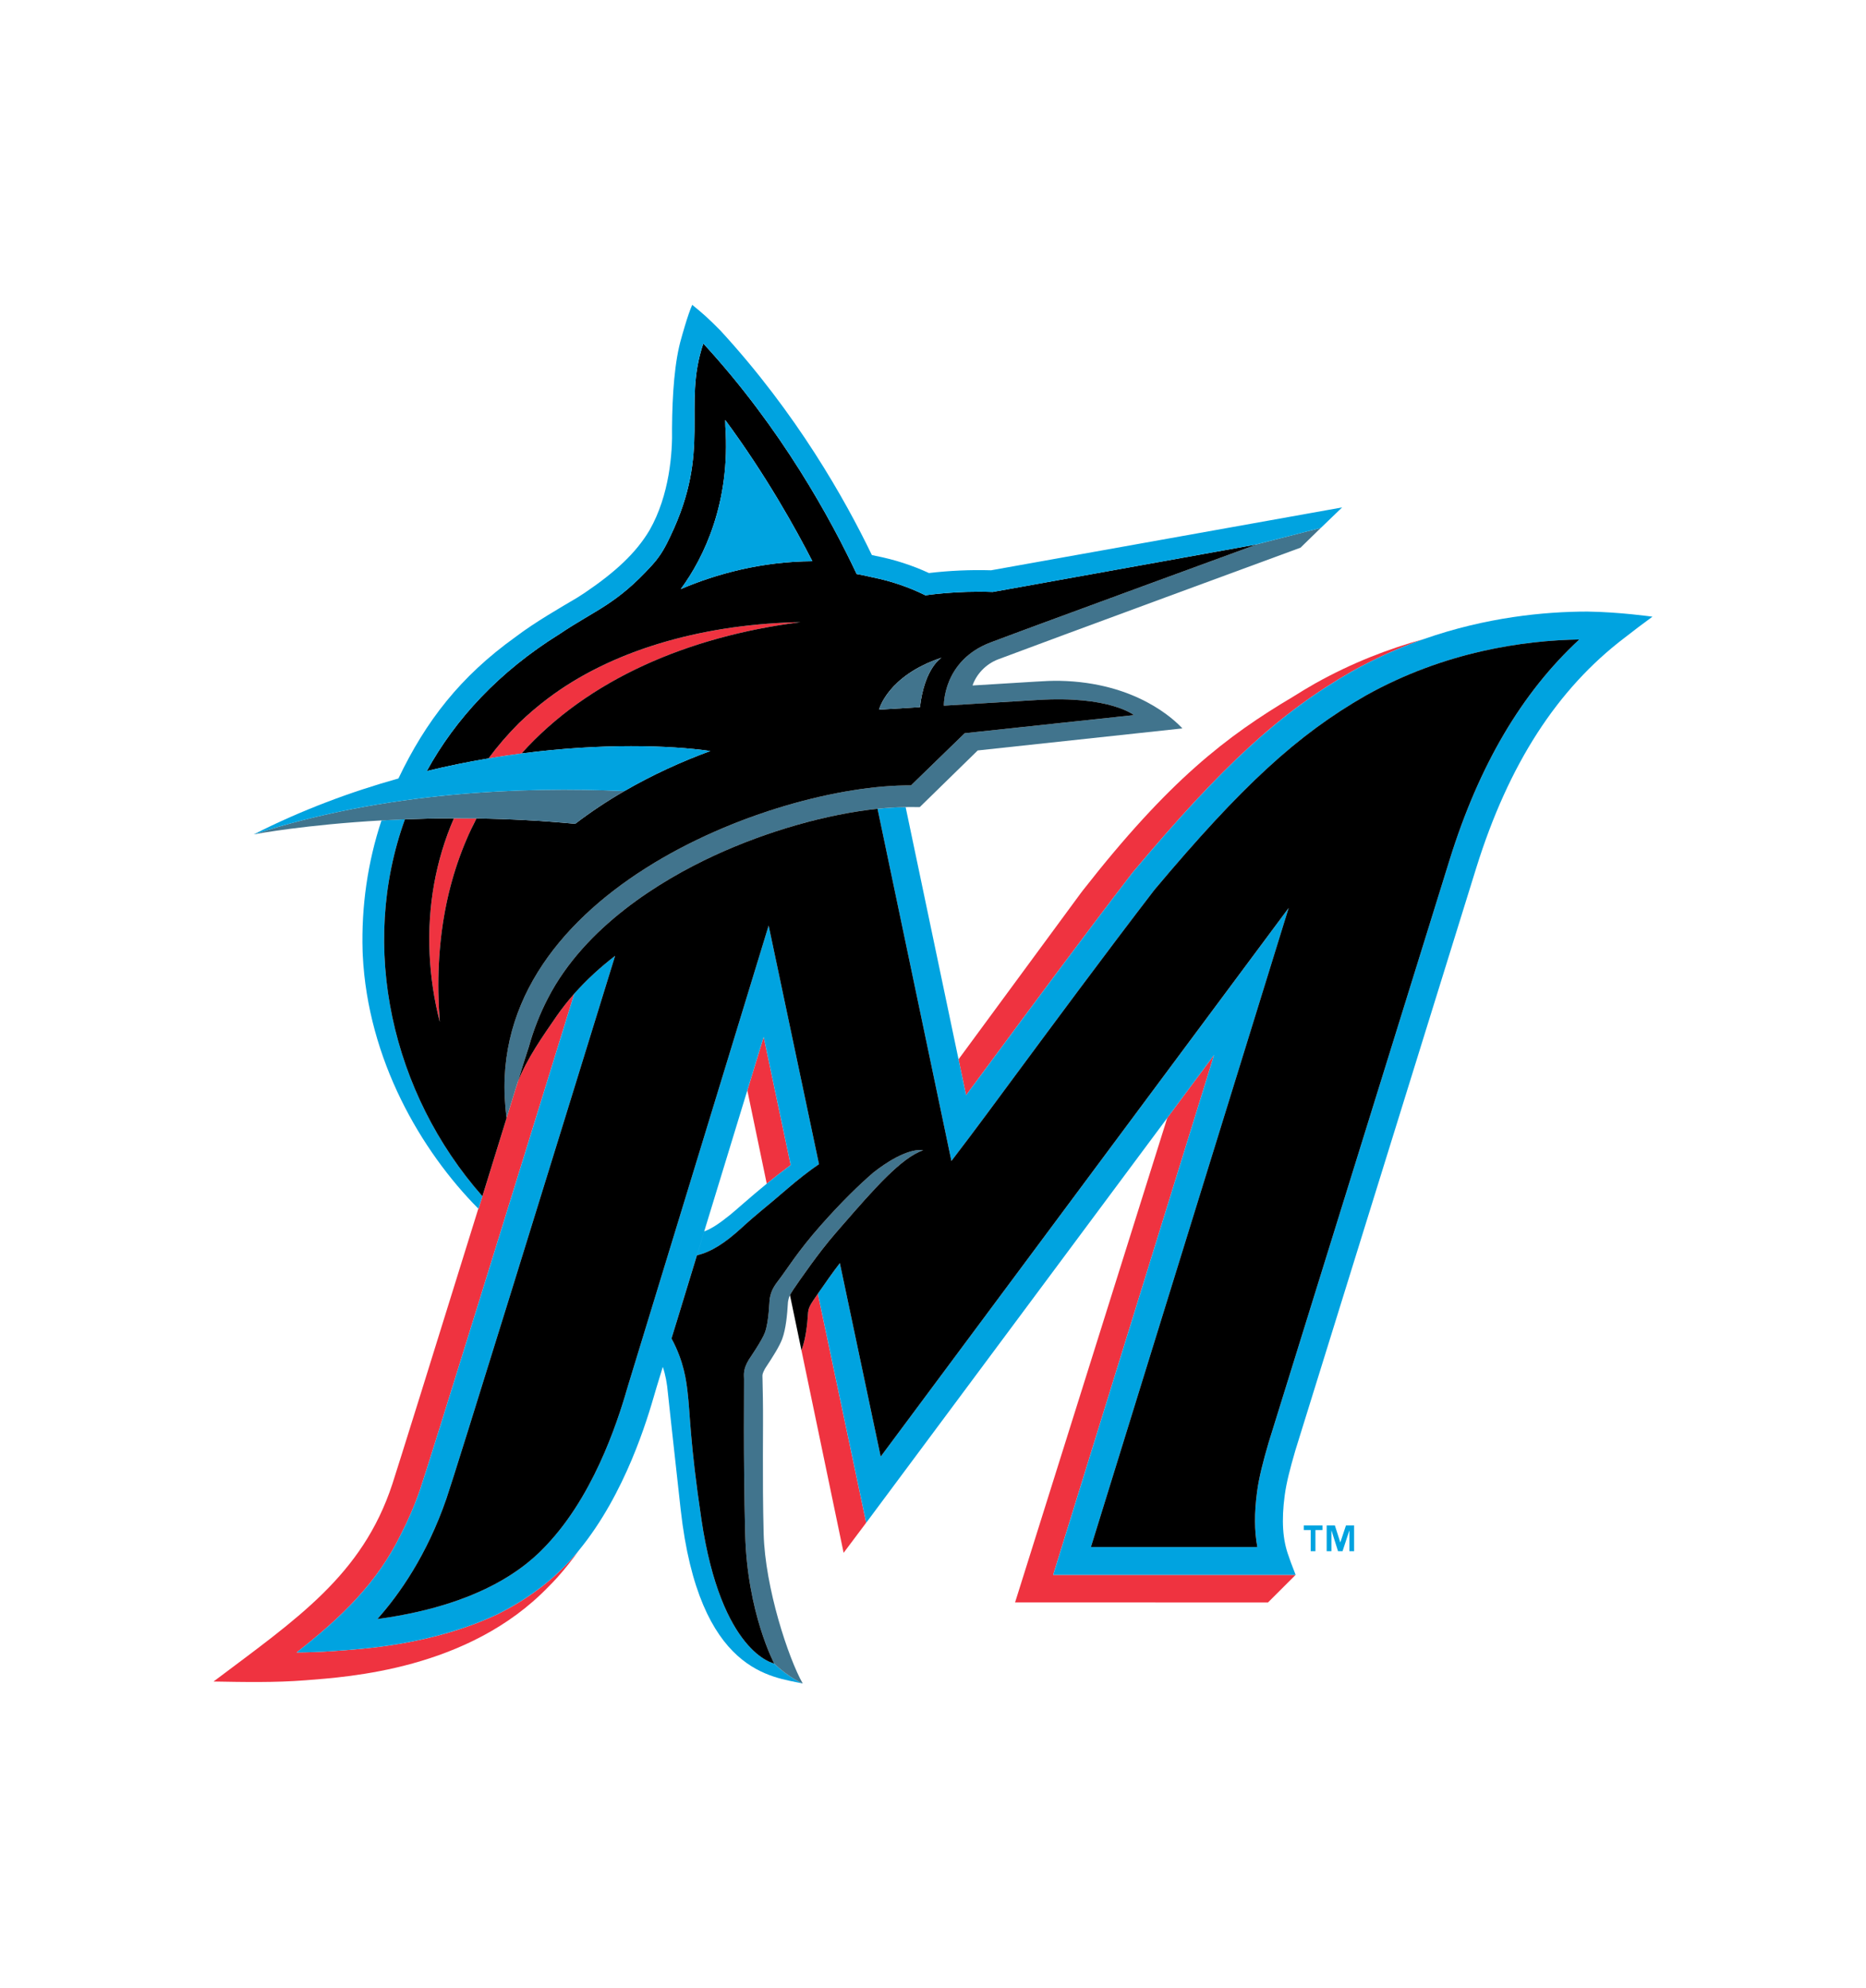 <?xml version="1.0" encoding="UTF-8"?>
<svg xmlns="http://www.w3.org/2000/svg" xmlns:xlink="http://www.w3.org/1999/xlink" width="304px" height="324px" viewBox="0 0 304 304" version="1.1">
<g id="surface1">
<path style=" stroke:none;fill-rule:nonzero;fill:rgb(93.725%,20%,25.098%);fill-opacity:1;" d="M 161.211 163.297 C 167.594 154.656 176.34 142.824 184.492 132.215 L 184.555 132.137 C 199.223 114.664 208.566 106.094 220.258 99.395 C 223.996 97.309 227.91 95.551 231.953 94.137 C 226.266 95.699 220.262 98.004 214.258 101.367 C 213.051 102.055 211.863 102.77 210.688 103.512 C 199.797 109.977 190.449 117.156 176.43 135.07 C 176.312 135.219 176.16 135.418 176.047 135.574 C 169.422 144.59 162.793 153.605 156.16 162.617 L 157.387 168.465 C 158.492 166.973 159.781 165.23 161.211 163.297 Z M 124.914 182.879 C 126.191 181.836 127.492 180.824 128.816 179.844 L 124.414 158.969 L 121.754 167.68 Z M 132.508 201.879 C 131.875 202.805 131.715 203.266 131.656 203.789 C 131.648 203.848 131.645 203.906 131.641 203.965 C 131.531 205.832 131.246 208.191 130.637 209.844 C 130.617 209.898 130.59 209.961 130.566 210.02 L 128.926 202.148 L 137.438 243.031 L 141.113 238.129 L 133.238 200.805 Z M 197.789 161.906 L 190.168 172.156 L 165.371 251.113 L 206.57 251.125 L 211.074 246.625 L 171.574 246.625 Z M 81.051 253.043 C 70.312 258.078 59.105 258.699 54.223 259.047 C 52.23 259.191 50.266 259.25 48.32 259.266 C 55.66 253.523 61.473 247.918 65.34 239.973 C 66.551 237.625 67.59 235.191 68.449 232.691 C 69.84 228.648 83.691 183.871 93.559 151.914 C 92.531 153.07 91.574 154.289 90.691 155.559 C 88.391 158.895 85.855 162.469 84.352 166.301 L 84.164 166.922 C 84.133 167 84.105 167.086 84.078 167.164 L 83.328 169.598 L 83.328 169.602 L 82.535 172.168 C 81.23 176.398 79.895 180.719 78.594 184.922 L 77.953 186.98 L 77.926 186.949 C 70.688 210.27 64.738 229.332 63.91 231.855 C 59.012 246.73 48.301 253.812 34.789 264 C 39.621 264.086 44.824 264.195 49.809 263.797 C 56.723 263.25 76.312 262.055 89.309 248.602 C 89.812 248.102 90.305 247.59 90.781 247.062 C 92.035 245.664 93.203 244.191 94.285 242.66 C 93.887 243.145 93.48 243.625 93.059 244.094 C 89.547 247.996 85.367 250.887 81.051 253.043 Z M 81.051 253.043 "/>
<path style=" stroke:none;fill-rule:nonzero;fill:rgb(0%,63.922%,87.843%);fill-opacity:1;" d="M 126.125 261.062 C 126.004 261.039 117.516 259.336 114.281 237.656 C 112.352 224.734 112.469 220.477 111.996 216.656 C 111.809 215.125 111.453 211.891 109.398 208.102 L 110.191 205.523 L 110.184 205.516 L 121.75 167.68 L 124.414 158.969 L 128.82 179.844 C 127.492 180.824 126.191 181.836 124.918 182.879 C 122.117 185.168 119.969 187.137 118.914 187.984 C 117.164 189.391 115.926 190.215 114.73 190.656 L 113.543 194.547 C 115.887 193.988 118.141 192.543 120.836 190.066 C 123.57 187.555 124.586 186.898 128.129 183.824 C 130.035 182.172 131.797 180.816 133.426 179.703 L 125.223 140.812 C 125.223 140.812 102.434 215.379 102.328 215.746 C 101.133 219.859 97.492 232.387 89.688 241.059 C 87.305 243.703 80.523 251.242 61.477 253.82 C 65.035 249.832 69.551 243.426 72.738 234.168 C 74.285 229.68 90.344 177.727 100.211 145.75 C 97.828 147.59 95.57 149.633 93.562 151.91 C 83.695 183.867 69.84 228.648 68.449 232.691 C 67.59 235.188 66.551 237.621 65.34 239.969 C 61.473 247.918 55.66 253.523 48.32 259.262 C 50.289 259.254 52.258 259.18 54.223 259.047 C 59.109 258.699 70.312 258.074 81.051 253.039 C 85.367 250.883 89.547 247.992 93.059 244.09 C 93.48 243.621 93.887 243.145 94.289 242.656 C 101.934 233.348 105.48 221.156 106.684 217.008 C 106.785 216.664 106.871 216.367 106.938 216.141 L 107.98 212.734 C 108.422 214.031 108.676 215.438 108.816 217.043 C 108.816 217.043 109.66 224.918 110.891 235.969 C 113.875 262.734 125.902 263.23 130.785 264.324 C 130.781 264.328 128.52 263.398 126.125 261.062 Z M 258.621 89.656 C 251.672 89.656 242.156 90.562 231.953 94.141 C 227.91 95.551 224 97.312 220.262 99.398 C 208.566 106.098 199.223 114.664 184.555 132.141 L 184.492 132.215 C 176.34 142.824 167.598 154.66 161.211 163.301 C 159.781 165.23 158.496 166.973 157.387 168.465 L 156.16 162.621 L 147.543 121.52 C 146.086 121.539 144.555 121.629 142.965 121.797 L 155 179.18 L 158.004 175.219 C 159.402 173.379 161.809 170.121 164.855 165.996 C 171.227 157.379 179.941 145.586 188.059 135.02 C 202.328 118.027 211.348 109.73 222.496 103.344 C 235.359 96.145 248.293 94.359 257.289 94.203 C 247.914 102.895 240.984 114.672 236.191 130.016 L 206.684 225.055 C 205.758 228.238 205.117 230.691 204.801 233.074 C 204.34 236.531 204.348 239.469 204.844 242.09 L 177.727 242.09 L 209.949 137.949 L 143.477 227.355 L 136.824 195.82 C 135.594 197.457 134.398 199.117 133.242 200.809 L 141.117 238.133 L 190.168 172.16 L 197.789 161.906 L 171.578 246.625 L 211.078 246.625 C 210.266 244.551 210.152 244.199 209.941 243.566 C 208.957 240.918 208.754 237.773 209.297 233.676 C 209.578 231.574 210.172 229.305 211.027 226.363 L 240.523 131.363 C 245.777 114.543 253.664 102.301 264.641 93.945 C 266.145 92.766 267.668 91.613 269.211 90.488 C 269.207 90.488 263.797 89.719 258.621 89.656 Z M 258.621 89.656 "/>
<path style=" stroke:none;fill-rule:nonzero;fill:rgb(25.49%,45.49%,55.294%);fill-opacity:1;" d="M 128.699 201.047 C 128.848 200.746 129.02 200.453 129.207 200.18 L 129.215 200.168 C 130.285 198.602 133.352 194.133 136.062 191.012 L 137.004 189.93 L 137.148 189.766 L 137.223 189.68 C 142.402 183.715 146.867 178.617 150.383 177.438 C 150.332 177.426 150.281 177.422 150.23 177.41 C 149.523 177.32 147.012 177.367 142.301 181.051 C 140.016 183.008 137.176 185.766 133.734 189.648 C 129.934 193.941 128.164 196.898 126.852 198.598 C 125.871 199.859 125.578 200.559 125.383 201.738 C 125.348 201.957 125.258 205.379 124.613 207.121 C 124.125 208.453 122.117 211.348 122.012 211.527 C 121.074 213.09 121.188 213.852 121.219 214.719 C 121.246 215.59 121.074 227.133 121.402 239.973 C 121.73 252.816 126.129 261.062 126.129 261.062 L 126.121 261.062 C 128.52 263.395 130.781 264.328 130.781 264.328 C 128.48 260.312 124.637 248.762 124.41 239.895 C 124.172 230.641 124.371 222.562 124.285 217.812 C 124.27 216.77 124.25 215.73 124.223 214.688 L 124.215 214.414 C 124.199 213.98 124.195 213.852 124.629 213.023 C 124.676 212.945 124.719 212.883 124.785 212.781 C 125.895 211.105 126.988 209.383 127.438 208.164 C 128.047 206.512 128.254 204.152 128.363 202.285 C 128.367 202.238 128.371 202.176 128.379 202.109 C 128.434 201.789 128.5 201.469 128.699 201.047 Z M 128.699 201.047 "/>
<path style=" stroke:none;fill-rule:nonzero;fill:rgb(0%,63.922%,87.843%);fill-opacity:1;" d="M 78.594 184.922 C 63.812 168.156 58.441 144.316 65.969 123.508 C 64.656 123.559 63.383 123.617 62.152 123.688 C 59.902 130.465 58.852 137.711 59.074 145.004 C 59.074 145.039 59.098 145.617 59.098 145.617 C 59.922 162.652 68.57 177.512 77.926 186.949 L 77.945 186.969 C 78.168 186.289 78.383 185.605 78.594 184.922 Z M 78.594 184.922 "/>
<path style=" stroke:none;fill-rule:nonzero;fill:rgb(25.49%,45.49%,55.294%);fill-opacity:1;" d="M 204.641 78.723 L 169.359 85.086 L 204.75 78.715 C 204.75 78.715 169.211 91.723 161.395 94.68 C 153.578 97.633 153.762 104.988 153.762 104.988 L 169.031 104.062 C 180.785 103.324 184.73 106.527 184.73 106.527 L 157.164 109.477 L 148.418 117.98 C 126.031 117.805 77.621 135.984 82.535 172.168 L 83.324 169.602 L 83.328 169.598 L 84.078 167.16 C 84.105 167.082 84.133 166.996 84.16 166.918 L 84.352 166.301 L 85.363 163.023 C 85.637 162.164 85.906 161.32 86.156 160.562 C 86.93 157.801 87.984 155.125 89.305 152.578 C 95.305 141.031 107.469 133.531 116.297 129.441 C 124.965 125.422 134.727 122.652 142.965 121.793 C 144.484 121.629 146.012 121.539 147.539 121.516 C 147.723 121.516 147.91 121.504 148.09 121.504 L 149.844 121.516 L 159.285 112.285 L 192.629 108.695 C 191.363 107.316 185.07 101.188 172.641 100.941 C 171.426 100.918 170.141 100.98 168.824 101.066 L 158.441 101.699 C 159.027 99.969 160.504 98.238 162.641 97.43 C 170.352 94.512 211.52 79.375 211.875 79.242 L 215.18 76.02 Z M 204.641 78.723 "/>
<path style=" stroke:none;fill-rule:nonzero;fill:rgb(93.725%,20%,25.098%);fill-opacity:1;" d="M 69.988 145.406 C 70.16 149.156 70.715 152.883 71.652 156.52 C 70.648 143.441 72.926 132.426 77.633 123.367 C 76.402 123.348 75.176 123.34 73.945 123.344 C 70.977 130.227 69.645 137.641 69.988 145.406 Z M 130.391 91.383 C 130.035 91.391 129.684 91.395 129.332 91.406 C 113.855 91.887 99.523 96.066 89.246 103.824 C 87.605 105.062 86.043 106.395 84.559 107.816 C 82.762 109.613 81.102 111.539 79.586 113.582 C 81.414 113.273 83.211 113.008 84.969 112.777 C 95.82 100.68 112.199 93.695 130.391 91.383 Z M 130.391 91.383 "/>
<path style=" stroke:none;fill-rule:nonzero;fill:rgb(0%,0%,0%);fill-opacity:1;" d="M 169.035 104.062 L 153.766 104.988 C 153.766 104.988 153.578 97.633 161.395 94.68 C 169.211 91.723 204.75 78.715 204.75 78.715 L 169.359 85.09 L 161.73 86.461 C 155.664 86.238 150.77 87.008 150.77 87.008 C 148.043 85.66 145.152 84.676 142.168 84.082 C 141.305 83.875 140.434 83.691 139.559 83.535 C 135.445 74.781 127.363 59.867 114.582 45.977 C 111.098 56.281 116.012 63.191 109.215 77.379 C 108.453 78.973 107.758 80.41 106.223 82.098 C 100.344 88.562 97.086 89.32 91.125 93.336 C 81.301 99.449 74.191 107.148 69.527 115.645 C 72.852 114.836 76.207 114.148 79.586 113.582 C 81.098 111.539 82.762 109.613 84.559 107.816 C 86.039 106.395 87.605 105.059 89.242 103.824 C 99.52 96.062 113.855 91.887 129.328 91.402 C 129.68 91.391 130.035 91.387 130.387 91.383 C 112.199 93.695 95.82 100.676 84.965 112.777 C 98.082 111.07 109.141 111.445 115.723 112.375 C 111.031 114.098 106.27 116.27 101.73 118.898 C 98.945 120.504 96.266 122.289 93.707 124.238 C 88.363 123.734 83 123.441 77.629 123.367 C 72.926 132.426 70.645 143.441 71.648 156.52 C 70.715 152.883 70.156 149.156 69.988 145.406 C 69.645 137.641 70.973 130.223 73.945 123.344 C 71.156 123.348 68.492 123.41 65.969 123.508 C 58.441 144.316 63.809 168.156 78.59 184.922 C 79.895 180.719 81.227 176.398 82.535 172.168 C 77.621 135.988 126.031 117.805 148.414 117.98 L 157.164 109.477 L 184.73 106.527 C 184.73 106.527 180.785 103.324 169.035 104.062 Z M 118.172 59.461 C 118.16 59.297 118.16 58.863 118.152 58.434 C 124.801 67.445 129.66 76.199 132.348 81.449 C 123.988 81.504 116.695 83.527 110.906 85.992 C 114.703 80.852 119.031 71.809 118.172 59.461 Z M 149.875 105.227 L 143.211 105.633 C 143.211 105.633 144.594 100.094 153.395 97.172 C 153.395 97.172 150.629 98.766 149.875 105.227 Z M 149.875 105.227 "/>
<path style=" stroke:none;fill-rule:nonzero;fill:rgb(0%,63.922%,87.843%);fill-opacity:1;" d="M 118.152 58.434 C 118.16 58.863 118.16 59.297 118.168 59.461 C 119.031 71.809 114.699 80.852 110.902 85.992 C 116.695 83.527 123.988 81.504 132.344 81.449 C 129.66 76.199 124.801 67.445 118.152 58.434 Z M 118.152 58.434 "/>
<path style=" stroke:none;fill-rule:nonzero;fill:rgb(25.49%,45.49%,55.294%);fill-opacity:1;" d="M 143.211 105.637 L 149.875 105.227 C 150.629 98.766 153.395 97.172 153.395 97.172 C 144.594 100.094 143.211 105.637 143.211 105.637 Z M 73.945 123.344 C 75.152 123.34 76.383 123.348 77.633 123.367 C 82.699 123.441 88.098 123.703 93.711 124.238 C 96.266 122.289 98.945 120.508 101.73 118.898 C 85.09 118.176 62.719 119.008 41.371 125.953 C 41.898 125.852 49.941 124.375 62.152 123.688 C 63.383 123.621 64.66 123.559 65.969 123.508 C 68.492 123.41 71.156 123.348 73.945 123.344 Z M 73.945 123.344 "/>
<path style=" stroke:none;fill-rule:nonzero;fill:rgb(0%,63.922%,87.843%);fill-opacity:1;" d="M 101.73 118.902 C 106.27 116.273 111.031 114.102 115.727 112.375 C 109.141 111.445 98.082 111.07 84.969 112.777 C 79.773 113.453 74.621 114.41 69.527 115.645 C 74.195 107.148 81.301 99.449 91.125 93.336 C 97.086 89.32 100.348 88.562 106.227 82.098 C 107.758 80.41 108.453 78.973 109.215 77.379 C 116.012 63.191 111.098 56.281 114.582 45.977 C 127.367 59.867 135.445 74.781 139.559 83.535 C 140.438 83.691 141.305 83.875 142.172 84.082 C 145.156 84.676 148.047 85.66 150.773 87.008 C 150.773 87.008 155.664 86.238 161.73 86.461 L 169.363 85.09 L 204.645 78.723 L 215.184 76.023 L 218.652 72.684 L 161.473 82.926 C 158.086 82.828 154.703 82.98 151.34 83.375 C 148.586 82.105 145.691 81.172 142.715 80.594 C 142.488 80.547 142.266 80.492 142.039 80.441 C 137.68 71.398 129.797 57.375 117.352 43.844 C 115.289 41.766 114.551 41.121 112.773 39.672 C 112.051 41.254 111.012 45.066 111.012 45.066 C 109.895 48.828 109.523 54.332 109.484 59.746 C 109.582 63.785 109.066 70.695 105.832 76.375 C 103.629 80.094 100.273 83.211 95.223 86.625 C 94.824 86.875 94.422 87.133 94.008 87.406 C 91.473 88.914 87.215 91.332 83.988 93.789 C 74.996 100.238 69.379 107.492 64.91 116.852 C 57.184 119.016 49.207 121.969 41.34 125.957 L 41.371 125.953 C 62.719 119.008 85.09 118.176 101.73 118.902 Z M 101.73 118.902 "/>
<path style=" stroke:none;fill-rule:nonzero;fill:rgb(0%,0%,0%);fill-opacity:1;" d="M 130.637 209.848 C 131.246 208.191 131.531 205.836 131.641 203.965 C 131.645 203.918 131.648 203.859 131.656 203.793 C 131.715 203.27 131.875 202.805 132.508 201.879 C 132.695 201.605 132.945 201.238 133.238 200.809 C 134.395 199.117 135.59 197.453 136.824 195.82 L 143.477 227.355 L 209.945 137.945 L 177.727 242.09 L 204.84 242.09 C 204.348 239.469 204.336 236.531 204.797 233.074 C 205.117 230.688 205.754 228.238 206.68 225.055 L 236.191 130.016 C 240.98 114.668 247.91 102.891 257.289 94.203 C 248.293 94.359 235.355 96.145 222.492 103.344 C 211.348 109.73 202.328 118.023 188.059 135.016 C 179.941 145.586 171.227 157.379 164.855 165.992 C 161.809 170.117 159.402 173.375 158.004 175.219 L 155 179.18 L 142.965 121.793 C 134.727 122.656 124.965 125.426 116.297 129.441 C 107.473 133.535 95.305 141.031 89.309 152.578 C 87.984 155.125 86.93 157.801 86.16 160.566 C 85.91 161.32 85.637 162.168 85.367 163.023 L 84.355 166.301 C 85.859 162.469 88.395 158.895 90.691 155.559 C 91.574 154.289 92.535 153.07 93.562 151.914 C 95.57 149.637 97.828 147.59 100.211 145.75 C 90.344 177.727 74.285 229.684 72.738 234.172 C 69.551 243.426 65.035 249.832 61.477 253.824 C 80.523 251.242 87.305 243.707 89.688 241.062 C 97.492 232.387 101.133 219.863 102.328 215.746 C 102.434 215.383 125.223 140.816 125.223 140.816 L 133.426 179.703 C 131.797 180.816 130.035 182.176 128.129 183.828 C 124.586 186.898 123.574 187.559 120.836 190.066 C 118.137 192.543 115.887 193.992 113.543 194.551 L 110.191 205.523 L 109.398 208.105 C 111.453 211.891 111.809 215.129 111.996 216.656 C 112.469 220.48 112.352 224.734 114.281 237.656 C 117.516 259.336 126.004 261.043 126.125 261.066 L 126.129 261.066 C 126.129 261.066 121.73 252.816 121.402 239.977 C 121.074 227.133 121.246 215.59 121.219 214.723 C 121.188 213.855 121.074 213.094 122.012 211.527 C 122.121 211.352 124.125 208.453 124.617 207.125 C 125.262 205.379 125.348 201.961 125.383 201.742 C 125.578 200.562 125.871 199.859 126.852 198.598 C 128.164 196.902 129.934 193.941 133.734 189.648 C 137.176 185.766 140.016 183.012 142.301 181.051 C 147.012 177.371 149.527 177.324 150.23 177.41 C 150.281 177.426 150.336 177.426 150.387 177.441 C 146.871 178.621 142.402 183.719 137.223 189.684 L 137.148 189.766 L 137.004 189.934 L 136.066 191.016 C 133.352 194.137 130.285 198.605 129.215 200.172 L 129.211 200.18 C 129.098 200.348 128.988 200.52 128.887 200.695 C 128.816 200.82 128.754 200.938 128.703 201.047 L 128.699 201.051 L 128.93 202.152 L 130.566 210.023 C 130.59 209.965 130.617 209.902 130.637 209.848 Z M 130.637 209.848 "/>
<path style=" stroke:none;fill-rule:nonzero;fill:rgb(0%,63.922%,87.843%);fill-opacity:1;" d="M 218.367 241.316 L 218.348 241.316 L 217.473 238.574 L 216.137 238.574 L 216.137 242.766 L 216.906 242.766 L 216.906 239.426 L 216.93 239.426 L 217.984 242.762 L 218.723 242.762 L 219.816 239.426 L 219.836 239.426 L 219.836 242.762 L 220.605 242.762 L 220.605 238.574 L 219.277 238.574 Z M 212.402 239.324 L 213.535 239.324 L 213.535 242.766 L 214.305 242.766 L 214.305 239.324 L 215.449 239.324 L 215.449 238.574 L 212.402 238.574 Z M 212.402 239.324 "/>
</g>
</svg>

